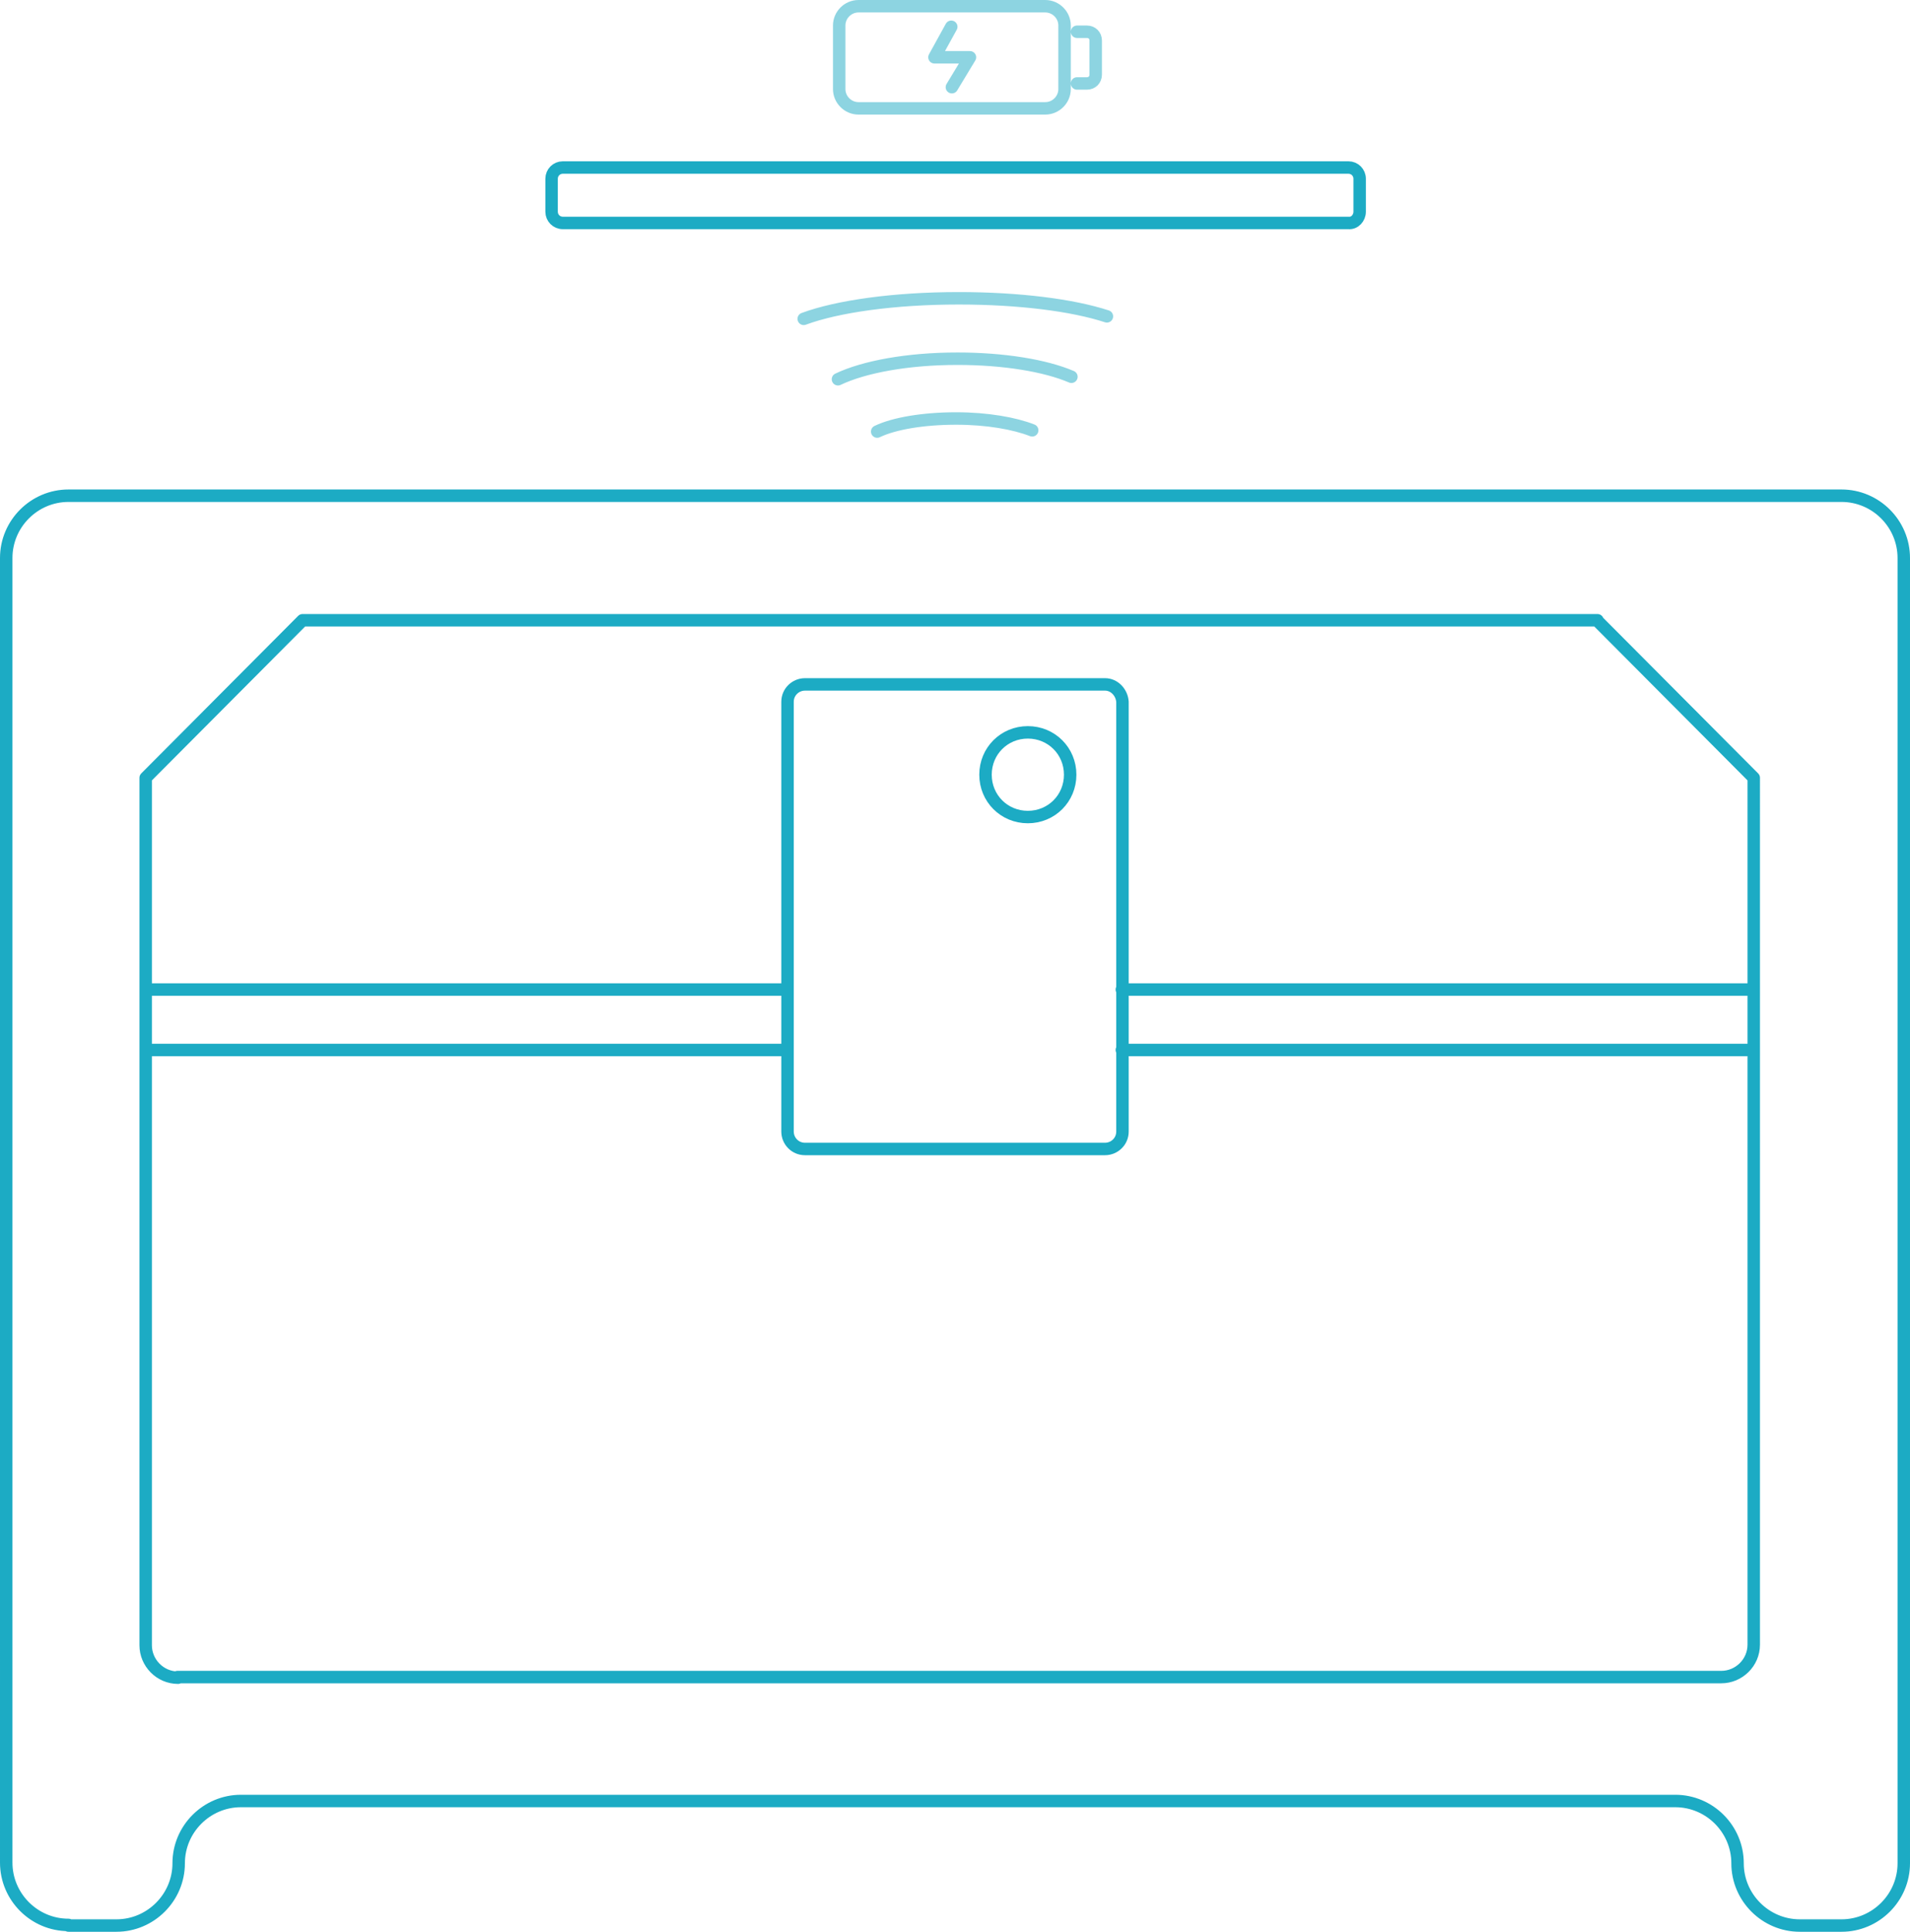 <?xml version="1.0" encoding="utf-8"?>
<!-- Generator: Adobe Illustrator 26.0.3, SVG Export Plug-In . SVG Version: 6.00 Build 0)  -->
<svg version="1.1" id="Layer_1" xmlns="http://www.w3.org/2000/svg" xmlns:xlink="http://www.w3.org/1999/xlink" x="0px" y="0px"
	 viewBox="0 0 306.8 310.2" style="enable-background:new 0 0 306.8 310.2;" xml:space="preserve">
<path id="wireless-charging-table-side-animated-svg" style="opacity:0.5;fill:none;stroke:#1CABC4;stroke-width:2;stroke-linecap:round;stroke-linejoin:round;stroke-miterlimit:10;" d="
	M172.1,60.5c-4.2-1.8-10.9-2.9-18.3-2.9c-8,0-15,1.3-19.2,3.3 M177.8,50.8c-5.5-1.8-14.1-2.9-23.8-2.9c-10.4,0-19.5,1.3-24.9,3.3
	 M165.8,69.1c-2.8-1.1-7.2-1.9-12.2-1.9c-5.3,0-10,0.8-12.7,2.1 M171,14.3V4.1c0-1.7-1.4-3.1-3.1-3.1h-30c-1.7,0-3.1,1.4-3.1,3.1
	v10.2c0,1.7,1.4,3.1,3.1,3.1h30C169.6,17.4,171,16,171,14.3z M173,13.4h1.6c0.8,0,1.4-0.6,1.4-1.4V6.5c0-0.8-0.6-1.4-1.4-1.4H173
	 M152.9,14l2.9-4.8h-5.7l2.7-4.9"/>
<path id="wireless-charging-table-animated-svg" style="fill:none;stroke:#1CABC4;stroke-width:2;stroke-linecap:round;stroke-linejoin:round;stroke-miterlimit:10;" d="
	M295.8,79.6c5.5,0,10,4.5,10,10v209.6c0,5.5-4.5,10-10,10h-6.7c-5.5,0-10-4.5-10-10l0,0c0-5.5-4.5-10-10-10H38.7
	c-5.5,0-10,4.5-10,10l0,0c0,5.5-4.5,10-10,10H11 M11,309.1c-5.5,0-10-4.5-10-10V89.6c0-5.5,4.5-10,10-10h284.9 M28.5,269.3h248
	c2.8,0,5.2-2.3,5.2-5.2V124.9l-25.1-25.2 M256.6,99.6h-208l-25.2,25.3v139.3c0,2.8,2.3,5.2,5.2,5.2 M180.2,168.6h101.5 M23.4,168.6
	h103.1 M180.2,158.9h101.5 M23.4,158.9h103.1 M177.5,109.9h-48.2c-1.5,0-2.8,1.2-2.8,2.8v69c0,1.5,1.2,2.8,2.8,2.8h48.2
	c1.5,0,2.8-1.2,2.8-2.8v-69C180.2,111.2,179,109.9,177.5,109.9z M218.4,34v-5.3c0-1-0.8-1.8-1.8-1.8H90.4c-1,0-1.8,0.8-1.8,1.8V34
	c0,1,0.8,1.8,1.8,1.8h126.2C217.6,35.9,218.4,35,218.4,34z M165.1,117.6c-3.8,0-6.8,3-6.8,6.8s3,6.8,6.8,6.8s6.8-3,6.8-6.8
	S168.9,117.6,165.1,117.6z"/>
</svg>
